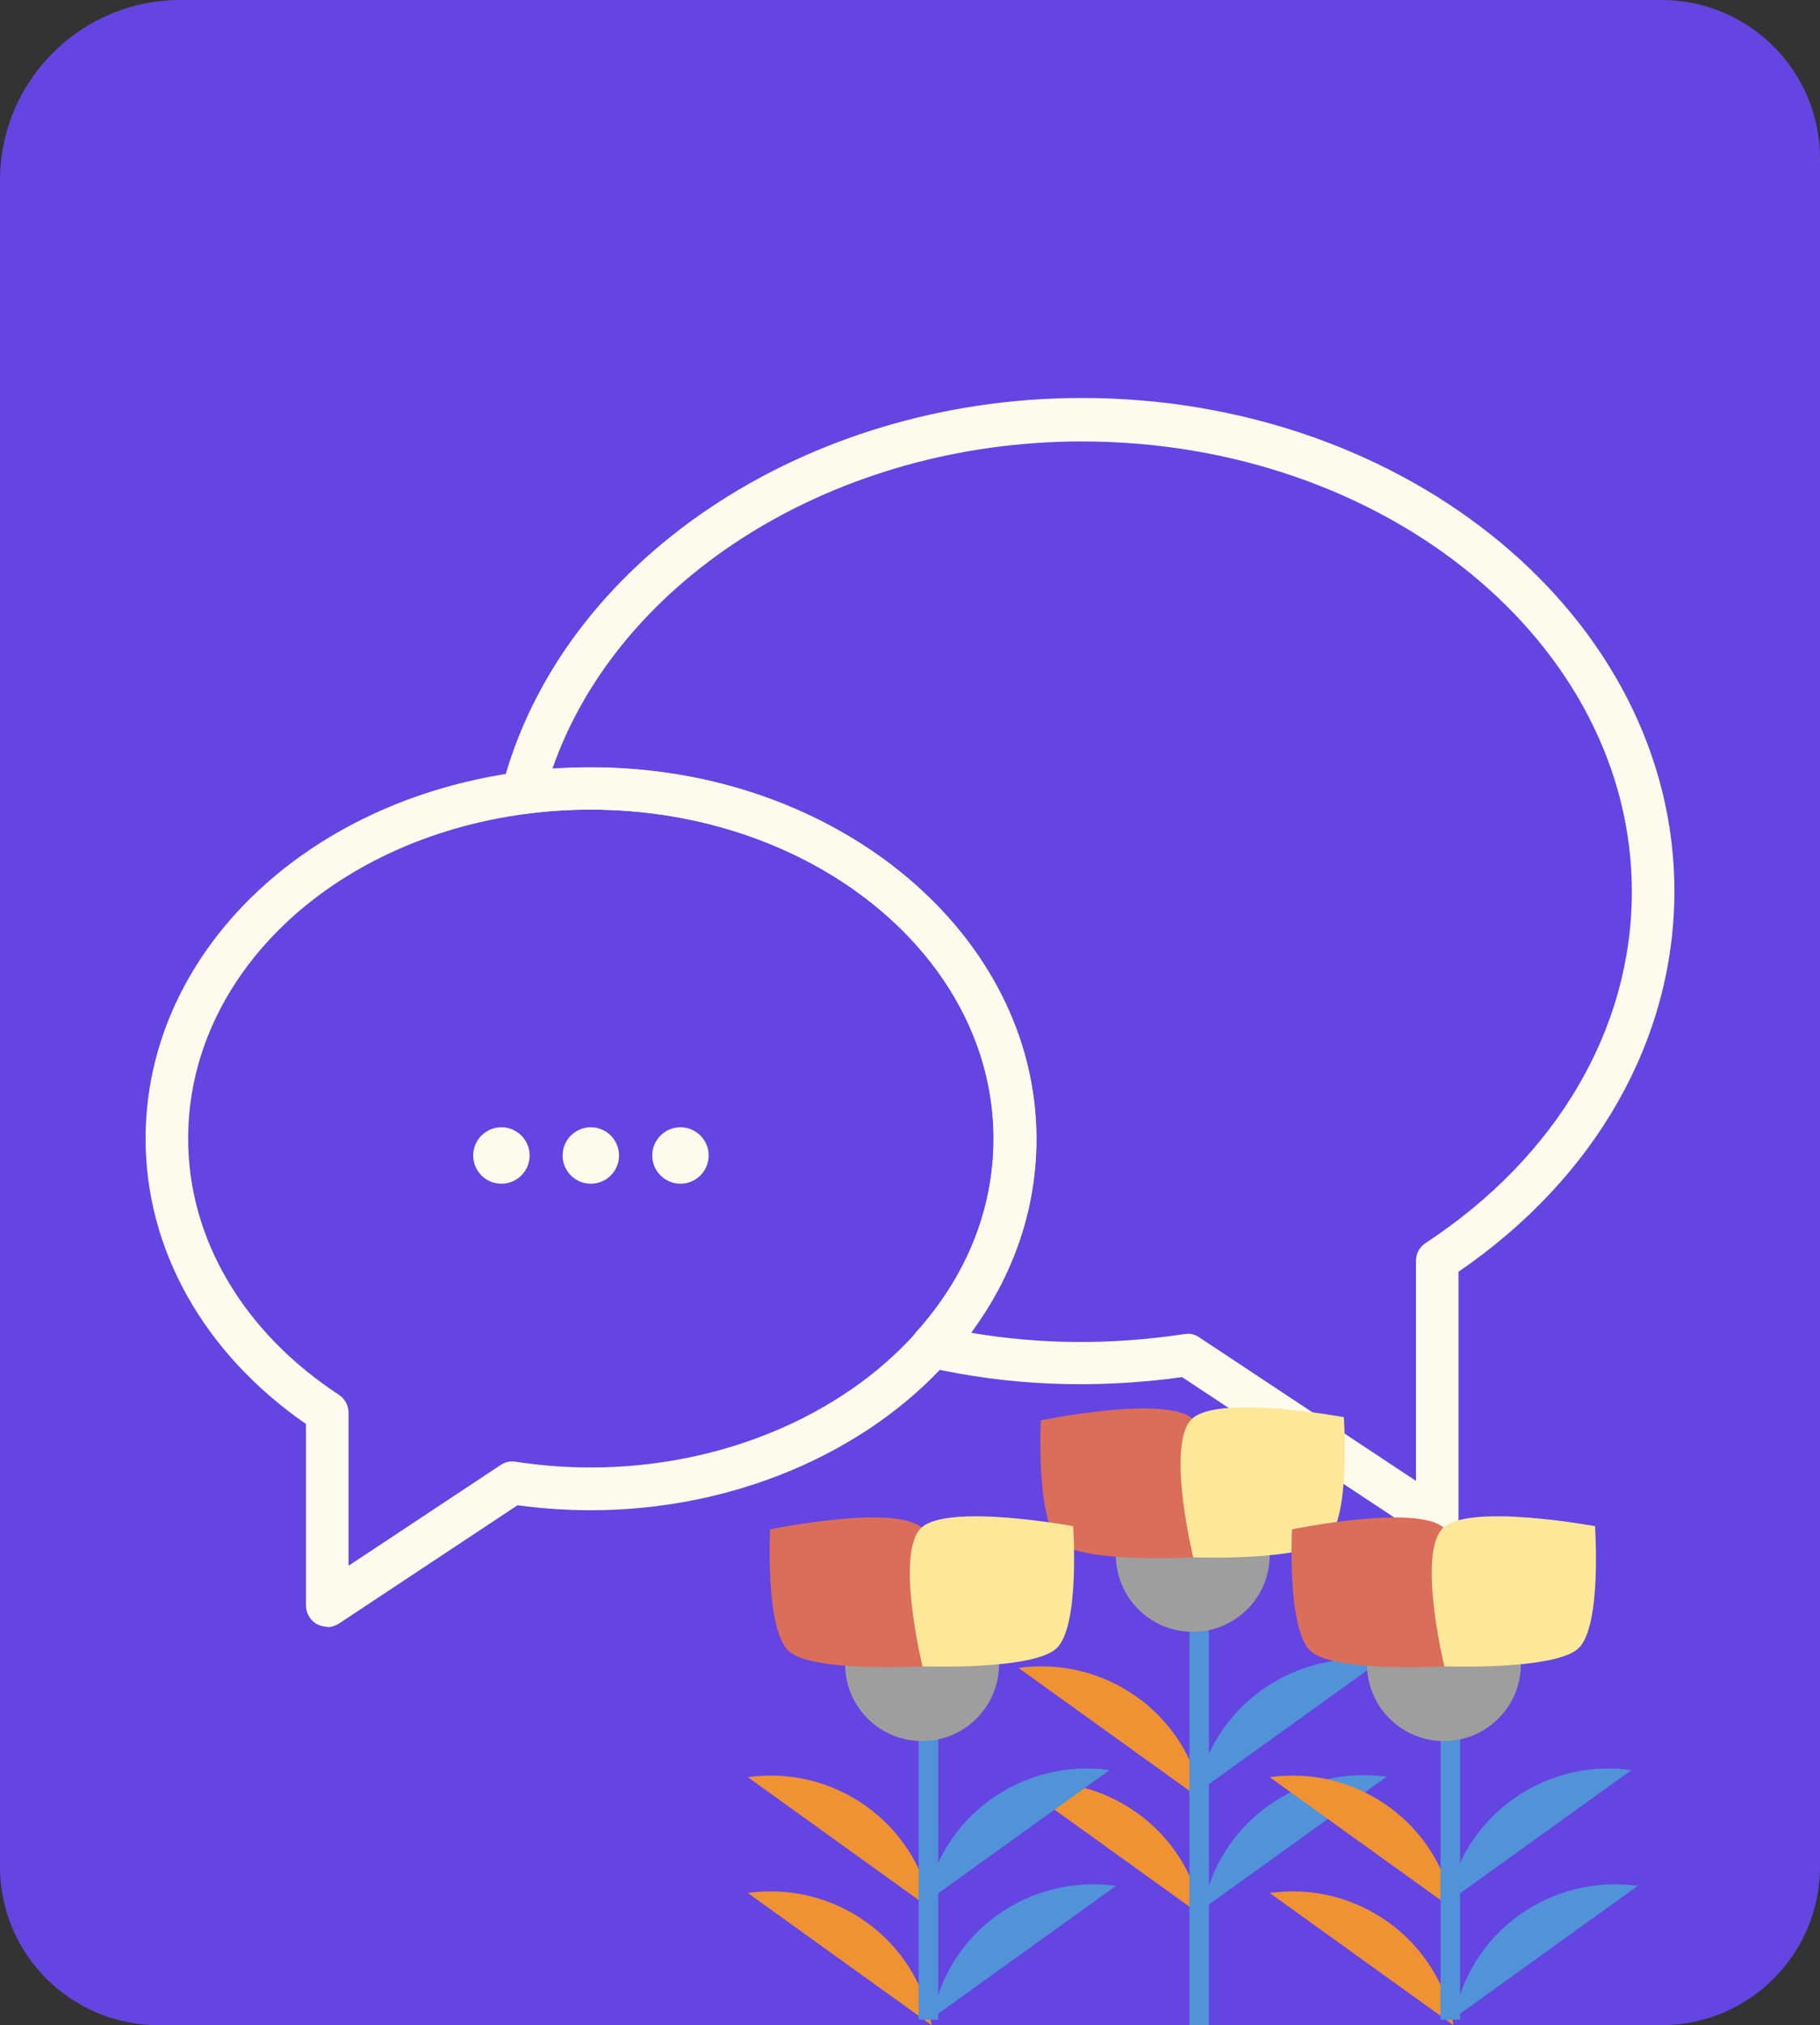 <?xml version="1.0" encoding="UTF-8"?>
<svg id="Capa_2" data-name="Capa 2" xmlns="http://www.w3.org/2000/svg" viewBox="0 0 80 89">
  <rect x="0" y="0" width="80" height="89" fill="#333333" stroke="none"/>
  <defs>
    <style>
      .cls-1 {
        fill: #fdfbed;
      }

      .cls-1, .cls-2, .cls-3, .cls-4, .cls-5, .cls-6, .cls-7 {
        stroke-width: 0px;
      }

      .cls-2 {
        fill: #6445e1;
      }

      .cls-3 {
        fill: #ee9234;
      }

      .cls-4 {
        fill: #9f9e9e;
      }

      .cls-5 {
        fill: #5192d9;
      }

      .cls-6 {
        fill: #da6e5b;
      }

      .cls-7 {
        fill: #fde89a;
      }
    </style>
  </defs>
  <g id="Capa_4" data-name="Capa 4">
    <g>
      <path class="cls-2" d="m7.93,0h65.1c3.85,0,6.97,3.12,6.97,6.97v75.06c0,3.85-3.12,6.97-6.97,6.97H6.97c-3.85,0-6.97-3.12-6.97-6.97V7.93C0,3.55,3.55,0,7.93,0Z"/>
      <g>
        <path class="cls-1" d="m63.17,67.75c-.18,0-.36-.05-.52-.16l-10.69-7.07c-3.91.54-7.65.37-11.21-.44-.32-.07-.58-.31-.68-.63-.1-.32-.03-.66.2-.91,2.23-2.48,3.4-5.42,3.4-8.5,0-7.97-7.94-14.46-17.71-14.46-.97,0-1.93.06-2.86.19-.3.04-.62-.07-.82-.31s-.28-.55-.21-.86c2.56-9.91,13.27-17.11,25.48-17.11,14.36,0,26.05,9.72,26.05,21.67,0,6.52-3.45,12.59-9.49,16.73v10.91c0,.34-.19.66-.49.82-.14.07-.29.11-.44.11Zm-10.98-9.14c.18,0,.36.05.52.16l9.53,6.31v-9.67c0-.32.16-.61.42-.78,5.77-3.79,9.07-9.42,9.07-15.44,0-10.91-10.84-19.79-24.18-19.79-10.81,0-20.35,5.98-23.27,14.39.56-.04,1.12-.06,1.69-.06,10.8,0,19.58,7.33,19.58,16.33,0,3.05-.99,5.96-2.87,8.51,3,.51,6.11.55,9.37.06.05,0,.09-.01.14-.01Z"/>
        <path class="cls-1" d="m14.38,71.49c-.15,0-.3-.04-.44-.11-.3-.16-.49-.48-.49-.82v-7.98c-4.49-3.11-7.05-7.66-7.05-12.54,0-8.07,6.93-14.86,16.47-16.12,1.01-.14,2.06-.2,3.11-.2,10.8,0,19.58,7.33,19.58,16.33,0,3.55-1.34,6.93-3.88,9.75-3.67,4.11-9.54,6.57-15.7,6.57-1.07,0-2.13-.07-3.23-.22l-7.85,5.2c-.16.1-.34.16-.52.16Zm11.59-35.91c-.97,0-1.93.06-2.86.19-8.6,1.14-14.84,7.14-14.84,14.27,0,4.39,2.42,8.5,6.63,11.26.26.17.42.47.42.78v6.73l6.69-4.43c.19-.13.43-.18.66-.14,1.13.17,2.21.25,3.31.25,5.63,0,10.98-2.22,14.3-5.94,2.23-2.48,3.4-5.42,3.4-8.51,0-7.97-7.94-14.46-17.71-14.46Z"/>
        <g>
          <circle class="cls-1" cx="22.04" cy="50.78" r="1.24"/>
          <circle class="cls-1" cx="25.97" cy="50.78" r="1.24"/>
          <circle class="cls-1" cx="29.91" cy="50.78" r="1.24"/>
        </g>
      </g>
      <g>
        <g>
          <path class="cls-5" d="m55.46,74.27c1.51-1.08,3.37-1.54,5.21-1.28l-8.08,5.81c.33-1.83,1.36-3.45,2.87-4.53Z"/>
          <path class="cls-5" d="m55.74,79.36c1.51-1.08,3.37-1.54,5.21-1.28l-8.08,5.81c.34-1.83,1.36-3.45,2.87-4.53Z"/>
          <path class="cls-3" d="m49.98,74.58c-1.51-1.08-3.37-1.54-5.21-1.28l8.08,5.81c-.33-1.83-1.36-3.45-2.87-4.53Z"/>
          <path class="cls-3" d="m49.98,79.67c-1.51-1.08-3.37-1.54-5.21-1.28l8.08,5.81c-.33-1.83-1.36-3.45-2.87-4.53Z"/>
          <rect class="cls-5" x="52.28" y="70.2" width=".86" height="18.8"/>
          <path class="cls-4" d="m55.81,68.25c.05,1.87-1.43,3.42-3.3,3.46-1.87.05-3.42-1.43-3.46-3.3,0-.06,0-.11,0-.17h6.76Z"/>
          <path class="cls-6" d="m52.45,68.44s-4.81.28-5.87-.66-.83-5.36-.83-5.36c0,0,5.48-1.13,6.67-.07s.04,6.09.04,6.09Z"/>
          <path class="cls-7" d="m52.45,68.44s4.85.18,5.89-.79.73-5.37.73-5.37c0,0-5.5-1.02-6.67.07s.05,6.09.05,6.09Z"/>
        </g>
        <g>
          <path class="cls-5" d="m43.56,79.07c1.51-1.08,3.37-1.54,5.21-1.28l-8.08,5.81c.33-1.83,1.36-3.45,2.87-4.53Z"/>
          <path class="cls-5" d="m43.84,84.16c1.51-1.08,3.37-1.54,5.21-1.28l-8.08,5.81c.34-1.83,1.36-3.45,2.87-4.53Z"/>
          <path class="cls-3" d="m38.08,79.38c-1.51-1.08-3.37-1.54-5.21-1.28l8.08,5.81c-.33-1.83-1.36-3.45-2.87-4.53Z"/>
          <path class="cls-3" d="m38.08,84.47c-1.51-1.08-3.37-1.54-5.21-1.28l8.08,5.81c-.33-1.83-1.36-3.45-2.87-4.53Z"/>
          <polygon class="cls-5" points="41.24 88.76 41.24 88.51 41.24 87.7 41.24 83.21 41.24 81.9 41.24 76.45 41.24 75 40.38 75 40.38 76.51 40.38 82.15 40.38 83.5 40.38 87.24 40.38 88.59 40.38 88.76 41.24 88.76"/>
          <path class="cls-4" d="m43.91,73.05c.05,1.87-1.43,3.42-3.3,3.46-1.87.05-3.42-1.43-3.46-3.3,0-.06,0-.11,0-.17h6.76Z"/>
          <path class="cls-6" d="m40.55,73.23s-4.81.28-5.87-.66-.83-5.36-.83-5.36c0,0,5.48-1.13,6.67-.07s.04,6.09.04,6.09Z"/>
          <path class="cls-7" d="m40.55,73.23s4.85.18,5.89-.79.73-5.37.73-5.37c0,0-5.5-1.02-6.67.07s.05,6.09.05,6.09Z"/>
        </g>
        <g>
          <path class="cls-5" d="m66.5,79.07c1.51-1.08,3.37-1.54,5.21-1.28l-8.08,5.81c.33-1.83,1.36-3.45,2.87-4.53Z"/>
          <path class="cls-5" d="m66.78,84.16c1.51-1.08,3.37-1.54,5.21-1.28l-8.08,5.81c.34-1.83,1.36-3.45,2.87-4.53Z"/>
          <path class="cls-3" d="m61.02,79.38c-1.51-1.08-3.37-1.54-5.21-1.28l8.08,5.81c-.33-1.83-1.36-3.45-2.87-4.53Z"/>
          <path class="cls-3" d="m61.02,84.47c-1.51-1.08-3.37-1.54-5.21-1.28l8.08,5.81c-.33-1.83-1.36-3.45-2.87-4.53Z"/>
          <polygon class="cls-5" points="64.18 88.76 64.18 88.51 64.18 87.7 64.18 83.21 64.18 81.9 64.18 76.45 64.18 75 63.32 75 63.32 76.51 63.32 82.15 63.32 83.5 63.32 87.24 63.32 88.59 63.32 88.76 64.18 88.76"/>
          <path class="cls-4" d="m66.85,73.05c.05,1.87-1.43,3.42-3.3,3.46-1.87.05-3.42-1.43-3.46-3.3,0-.06,0-.11,0-.17h6.76Z"/>
          <path class="cls-6" d="m63.49,73.23s-4.81.28-5.87-.66-.83-5.36-.83-5.36c0,0,5.48-1.13,6.67-.07s.04,6.09.04,6.09Z"/>
          <path class="cls-7" d="m63.49,73.23s4.85.18,5.89-.79.73-5.37.73-5.37c0,0-5.5-1.02-6.67.07s.05,6.09.05,6.09Z"/>
        </g>
      </g>
    </g>
  </g>
</svg>